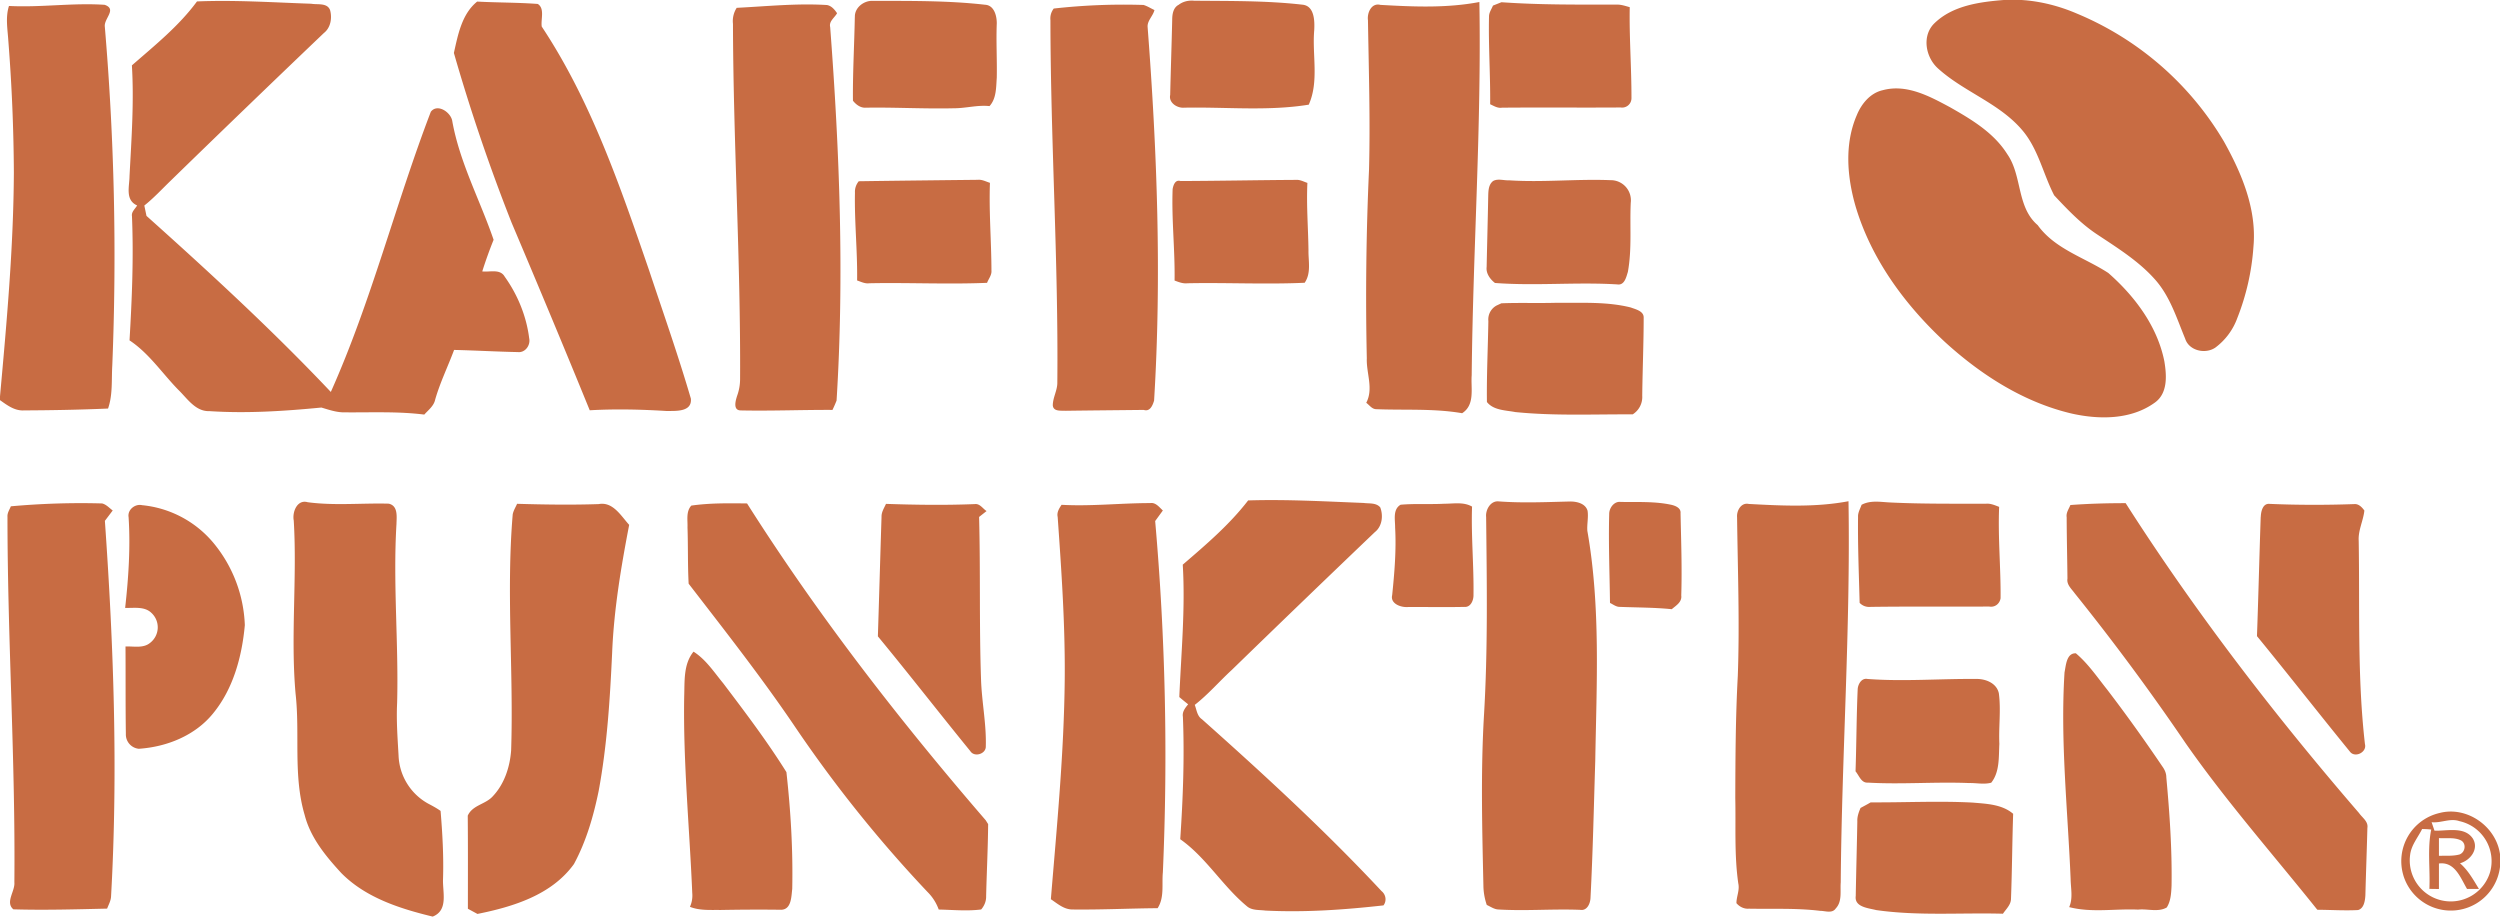 <svg xmlns="http://www.w3.org/2000/svg" fill="none" viewBox="0 0 348 128"><g fill="#C86C43" clip-path="url(#a)"><path d="M278.92 0h2.48c2.67.17 5.3.85 7.75 1.91a42.9 42.9 0 0 1 20.41 17.77c2.49 4.45 4.6 9.46 4.12 14.66a33.2 33.2 0 0 1-2.25 9.94 8.92 8.92 0 0 1-3.06 4.11c-1.4.95-3.67.43-4.2-1.26-1.16-2.8-2.07-5.78-4.09-8.11-2.3-2.64-5.32-4.5-8.22-6.43-2.24-1.49-4.1-3.46-5.92-5.4-1.56-3.02-2.23-6.54-4.52-9.16-3.2-3.71-8.1-5.27-11.68-8.53-1.72-1.57-2.24-4.55-.46-6.27C271.82.77 275.56.27 278.92 0ZM18.36 9.1c3.18-2.78 6.54-5.47 9.06-8.9 5.3-.22 10.6.14 15.9.32.87.16 2.24-.17 2.63.9.3 1.11.08 2.44-.87 3.18a3030.24 3030.24 0 0 0-21.34 20.57c-1.2 1.16-2.34 2.4-3.65 3.44l.3 1.44c8.82 7.9 17.53 15.91 25.66 24.51 5.65-12.63 8.98-26.1 13.92-39 .92-1.21 2.82.08 2.99 1.32 1.04 5.78 3.87 11 5.75 16.5a60.2 60.2 0 0 0-1.58 4.4c1.05.13 2.49-.4 3.13.74 1.8 2.51 3.02 5.5 3.4 8.55.22.97-.54 2.05-1.57 1.94-2.97-.06-5.92-.23-8.88-.3-.86 2.31-1.95 4.53-2.63 6.9-.18.9-.95 1.46-1.52 2.1-3.66-.46-7.35-.28-11.03-.31-1.14.03-2.22-.35-3.29-.67-5.17.5-10.38.84-15.58.5-1.95.07-3.09-1.76-4.33-2.96-2.25-2.3-4.09-5.1-6.8-6.89.34-5.75.58-11.52.34-17.29-.1-.6.44-1.01.72-1.49-1.7-.76-1.07-2.63-1.06-4.1.27-5.12.64-10.26.33-15.4Zm44.82-1.73c.57-2.53 1.1-5.42 3.24-7.15 2.8.15 5.63.12 8.44.33 1 .64.4 2.15.55 3.15 6.88 10.38 10.92 22.24 14.94 33.92 1.98 5.95 4.06 11.86 5.82 17.87.18 1.9-2.14 1.7-3.4 1.72-3.56-.22-7.12-.3-10.68-.1-3.56-8.73-7.2-17.43-10.87-26.1a259.54 259.54 0 0 1-8.04-23.64Zm39.37-6.28c4.18-.21 8.38-.65 12.57-.39.64.12 1.06.64 1.4 1.14-.34.62-1.16 1.12-.96 1.93 1.31 17.28 1.97 34.67.89 51.99a17 17 0 0 1-.57 1.3c-4.25-.02-8.5.16-12.76.07-1.15 0-.71-1.42-.5-2.07a6.8 6.8 0 0 0 .4-2.33c.09-16.48-.95-32.94-.99-49.41a3.4 3.4 0 0 1 .52-2.23ZM119 2.4c-.07-1.33 1.25-2.34 2.5-2.28 5.2.01 10.44-.05 15.62.54 1.27.07 1.64 1.55 1.63 2.6-.1 2.52.05 5.05 0 7.57-.1 1.34-.04 2.88-1.01 3.94-1.65-.18-3.28.3-4.93.3-4.1.1-8.22-.15-12.32-.08-.72.04-1.34-.44-1.76-.97-.04-3.87.19-7.76.26-11.63Zm27.68-1.21a87.2 87.2 0 0 1 12.5-.5c.53.16 1.01.47 1.52.71-.2.84-1.03 1.49-.95 2.38 1.32 17.28 1.96 34.66.9 51.98-.19.64-.56 1.59-1.44 1.3-3.63.04-7.26.07-10.88.12-.63-.04-1.7.14-1.78-.75 0-1.1.65-2.09.63-3.2.16-16.81-.94-33.6-.96-50.42-.06-.6.1-1.14.46-1.62ZM164.03.7c.63-.5 1.4-.67 2.2-.6 5.01.05 10.05-.02 15.05.55 1.7.15 1.73 2.26 1.66 3.56-.3 3.43.69 7.12-.76 10.36-5.75.93-11.59.3-17.38.42-.96.07-2.14-.7-1.91-1.77.08-3.47.2-6.94.28-10.41 0-.76.11-1.7.86-2.12Zm28.12-.02c4.59.26 9.23.47 13.78-.4.3 17.33-.9 34.64-1.07 51.96-.14 1.8.5 4.1-1.33 5.28-3.94-.68-7.96-.4-11.94-.56-.62 0-.96-.57-1.41-.89 1.04-1.95 0-4.12.08-6.19a391.2 391.2 0 0 1 .31-26.31c.18-6.92-.04-13.84-.15-20.76-.14-1.02.49-2.45 1.73-2.13Zm15.67.1L209 .31c5.36.38 10.74.33 16.12.33.6 0 1.16.2 1.74.36-.08 4.21.25 8.43.24 12.65a1.3 1.3 0 0 1-1.5 1.31c-5.5.04-11.02-.02-16.53.03-.6.1-1.13-.25-1.64-.48.04-4.07-.25-8.14-.16-12.21 0-.56.35-1.02.55-1.52ZM1.16 5.67c-.1-1.6-.42-3.26.09-4.84 4.44.23 8.9-.46 13.32-.16 1.76.61-.12 1.9.02 3.04a377.05 377.05 0 0 1 1.04 47.16c-.12 2 .08 4.08-.59 6-3.9.17-7.81.24-11.72.26C2.03 57.2.99 56.4 0 55.7v-.52C.94 44.8 1.88 34.42 1.93 24a250.9 250.9 0 0 0-.77-18.33Zm260.9 6.89c3.33-.91 6.54.84 9.39 2.37 2.99 1.7 6.1 3.55 7.97 6.54 2.09 3 1.28 7.36 4.23 9.87 2.4 3.34 6.53 4.5 9.83 6.66 3.68 3.23 6.83 7.42 7.8 12.3.32 1.94.5 4.42-1.31 5.73-3.3 2.4-7.7 2.4-11.53 1.55-6.71-1.56-12.69-5.4-17.73-10-5.55-5.16-10.23-11.51-12.41-18.85-1.19-4.11-1.57-8.71.18-12.73.65-1.57 1.86-3.04 3.57-3.44ZM119.54 25.23c5.52-.08 11.05-.14 16.58-.2.59-.06 1.13.25 1.68.42-.15 4.07.2 8.15.21 12.22.05.63-.4 1.14-.61 1.7-5.46.23-10.91-.05-16.37.06-.61.09-1.17-.2-1.72-.39.06-4.06-.38-8.12-.3-12.2a2.3 2.3 0 0 1 .53-1.61Zm43.69 1.09c.1-.56.36-1.35 1.1-1.12 5.36-.02 10.71-.13 16.06-.16.58-.05 1.08.25 1.6.42-.15 3.12.11 6.23.15 9.35-.03 1.53.4 3.2-.53 4.55-5.43.25-10.86-.04-16.29.07-.64.08-1.24-.16-1.82-.38.07-4.25-.43-8.48-.27-12.73Zm44.61-1.12c.66-.38 1.5-.06 2.22-.1 4.7.31 9.41-.21 14.12-.02a2.8 2.8 0 0 1 2.82 3.15c-.15 3.2.18 6.45-.4 9.62-.22.71-.47 1.9-1.47 1.74-5.67-.35-11.36.23-17.03-.2-.67-.51-1.27-1.34-1.16-2.22.07-3.29.16-6.57.22-9.85.02-.74.03-1.62.68-2.12Zm.5 17.32.65-.3c2.53-.1 5.06 0 7.6-.07 3.47.04 7.01-.2 10.41.65.66.25 1.78.49 1.8 1.36 0 3.64-.16 7.29-.2 10.94a2.85 2.85 0 0 1-1.33 2.58c-5.45-.03-10.91.23-16.34-.32-1.34-.26-3.03-.23-3.95-1.4-.05-3.75.14-7.51.2-11.27a2.2 2.2 0 0 1 1.16-2.17Zm-43.7 36.08c3.22-2.77 6.5-5.56 9.1-8.94 5.35-.17 10.71.14 16.07.35.78.11 1.75-.06 2.32.62.44 1.14.27 2.63-.74 3.43a3350.8 3350.8 0 0 0-19.93 19.2c-1.74 1.6-3.28 3.4-5.15 4.86.27.7.32 1.54 1 2 8.6 7.66 17.12 15.48 25 23.92.6.48.75 1.36.27 1.99-5.45.61-10.96 1-16.45.72-.82-.11-1.76 0-2.46-.52-3.45-2.81-5.73-6.84-9.38-9.41.38-5.67.6-11.36.37-17.04-.12-.7.32-1.24.73-1.74a44 44 0 0 1-1.23-1.01c.26-6.14.85-12.28.48-18.43Zm42.23-6.64c-.1-.98.6-2.25 1.7-2.17 3.3.25 6.62.1 9.92.02.94-.02 2.2.24 2.5 1.29.14.92-.1 1.86-.03 2.8 1.86 10.56 1.28 21.33 1.1 32-.2 6.35-.33 12.7-.66 19.05-.02.8-.47 1.87-1.44 1.7-3.8-.15-7.6.18-11.39-.05-.6-.03-1.09-.4-1.61-.63a8.6 8.6 0 0 1-.47-2.69c-.17-7.84-.38-15.7.07-23.54.56-9.25.41-18.52.31-27.78ZM1.5 70.48c4.23-.38 8.48-.52 12.72-.4.59.15 1 .64 1.47.98L14.6 72.5c1.22 17.38 1.84 34.85.86 52.26-.02.62-.34 1.16-.55 1.72-4.35.1-8.7.23-13.05.1-1.17-.98.26-2.53.14-3.77.16-16.96-.96-33.9-.96-50.87-.04-.54.28-.98.47-1.46Zm39.39 1.98c-.23-1.17.47-2.98 1.94-2.55 3.74.5 7.52.1 11.28.2 1.32.3 1.1 1.8 1.08 2.82-.5 8.3.31 16.6.09 24.9-.12 2.45.06 4.9.2 7.34a7.98 7.98 0 0 0 4.4 6.84c.5.27.99.54 1.45.87.26 3.15.44 6.31.34 9.47-.08 1.84.78 4.36-1.44 5.24-4.58-1.11-9.34-2.63-12.73-6.07-2.16-2.35-4.28-4.91-5.09-8.07-1.63-5.51-.63-11.3-1.27-16.93-.7-8 .23-16.04-.25-24.06Zm30.48-.86c.1-.53.4-.99.61-1.47 3.78.11 7.57.17 11.36.04 1.98-.37 3.1 1.64 4.24 2.89-1.13 5.88-2.13 11.82-2.37 17.81-.3 6.44-.7 12.9-1.88 19.25-.72 3.5-1.73 7-3.44 10.16-3.1 4.3-8.46 5.94-13.43 6.94l-1.33-.72c0-4.32.02-8.64-.02-12.96.67-1.48 2.44-1.56 3.46-2.67 1.64-1.72 2.41-4.1 2.58-6.42.36-10.95-.7-21.92.22-32.86Zm24.86-1.22c2.57-.37 5.17-.33 7.76-.3 9.86 15.56 21.19 30.16 33.22 44.1l.34.54c-.03 3.35-.2 6.7-.28 10.04.02.68-.25 1.33-.69 1.84-1.96.25-3.94.05-5.91.01a6.55 6.55 0 0 0-1.55-2.44 181.2 181.2 0 0 1-18.26-22.72c-4.69-6.96-9.88-13.56-15-20.2-.14-2.6-.07-5.23-.16-7.84.04-1.01-.23-2.2.53-3.03Zm26.48 1.56c-.02-.66.36-1.22.62-1.8 4.12.14 8.25.2 12.37.03.7-.09 1.11.64 1.63.97l-1.04.82c.2 7.54.01 15.08.27 22.61.1 3.16.77 6.28.66 9.44-.08.98-1.61 1.41-2.15.55-4.32-5.3-8.51-10.7-12.87-15.98.18-5.54.33-11.1.51-16.64Zm24.52.03c-.15-.65.2-1.19.54-1.7 4.1.23 8.22-.24 12.34-.24.77-.12 1.26.58 1.76 1.03l-1.07 1.47a373.1 373.1 0 0 1 1.07 48.91c-.16 1.67.23 3.5-.73 4.98-3.95.03-7.9.23-11.86.18-1.18 0-2.09-.82-3-1.43.84-10.18 1.83-20.36 1.93-30.59.07-7.54-.45-15.08-.98-22.6Zm46.97 1.44c.01-1.06-.35-2.49.76-3.15 2.03-.18 4.07-.03 6.1-.14 1.3 0 2.68-.28 3.85.4-.14 4.1.26 8.2.2 12.3.02.72-.38 1.73-1.25 1.66-2.66.06-5.32 0-7.98.02-.92.05-2.37-.48-2.09-1.65.32-3.13.59-6.29.41-9.44Zm29.8-1.88c0-.81.68-1.78 1.6-1.66 2.34.04 4.74-.1 7.05.4.56.13 1.36.44 1.28 1.17.08 3.81.22 7.63.1 11.44.12.94-.72 1.4-1.32 1.92-2.4-.24-4.8-.23-7.2-.32-.53.02-.95-.34-1.4-.55-.05-4.13-.22-8.26-.11-12.4Zm17.8.45c-.07-.9.57-2.06 1.62-1.83 4.63.25 9.3.49 13.89-.38.29 17.7-.94 35.37-1.08 53.06-.1 1.2.23 2.65-.69 3.62-.5.75-1.46.34-2.17.34-3.3-.4-6.63-.24-9.94-.3-.67.05-1.3-.27-1.72-.77 0-.92.47-1.8.26-2.74-.57-3.94-.33-7.93-.42-11.89.02-5.66.04-11.33.35-17 .27-7.37-.01-14.74-.1-22.1Zm17.33-1.71c1.28-.69 2.73-.37 4.1-.32 4.4.21 8.81.16 13.22.17.64-.06 1.24.21 1.83.44-.18 4.24.24 8.48.2 12.72-.13.78-.8 1.3-1.6 1.15-5.49.04-10.99-.03-16.48.05-.6.05-1.12-.13-1.54-.56-.1-3.99-.27-7.98-.22-11.97-.03-.6.3-1.13.49-1.68Zm29.07.03c2.56-.19 5.12-.26 7.69-.26 9.7 15.18 20.72 29.5 32.49 43.14.44.64 1.31 1.17 1.16 2.07-.08 3.13-.2 6.27-.28 9.4-.05.74-.19 1.8-1.02 2.03-1.9.1-3.79-.03-5.67-.04-6.14-7.68-12.66-15.07-18.3-23.14a323.8 323.8 0 0 0-15.46-20.9c-.45-.63-1.16-1.21-1.02-2.07-.03-2.84-.1-5.69-.11-8.53-.1-.63.3-1.15.52-1.7Zm26.5 1.66c.02-.72.26-1.92 1.23-1.82 3.93.17 7.88.17 11.81.03.6-.04 1.06.45 1.38.9-.15 1.42-.88 2.75-.79 4.21.16 9.44-.21 18.91.87 28.3.3 1.14-1.4 1.97-2.09 1.05-4.35-5.33-8.58-10.76-12.94-16.08.2-5.53.33-11.06.52-16.59Zm-296.8.03c-.18-1.03.9-1.89 1.87-1.67a14.8 14.8 0 0 1 10.03 5.36 19.01 19.01 0 0 1 4.28 11.34c-.4 4.36-1.6 8.86-4.43 12.3-2.5 3.08-6.45 4.65-10.33 4.91a2 2 0 0 1-1.8-2.06c-.06-4.07-.02-8.13-.05-12.18 1.14-.05 2.46.29 3.42-.5a2.73 2.73 0 0 0 .16-4.2c-.97-.91-2.41-.63-3.63-.67.47-4.2.75-8.42.48-12.63ZM287.38 93.6c.2-.94.26-2.71 1.58-2.66 1.7 1.43 2.96 3.3 4.34 5.03 2.68 3.5 5.25 7.1 7.72 10.75.31.43.53.93.53 1.47.46 5.02.81 10.06.73 15.1-.05 1.03-.1 2.14-.67 3.03-1.2.7-2.68.15-3.99.3-3.19-.15-6.47.46-9.59-.35.55-1.24.22-2.6.2-3.9-.39-9.58-1.45-19.17-.85-28.76ZM95.24 96.94c.08-2.11-.13-4.48 1.3-6.23 1.73 1.1 2.85 2.85 4.13 4.4 3.05 4.03 6.12 8.08 8.8 12.37.6 5.4.92 10.83.81 16.25-.13 1.05-.1 2.87-1.54 2.91-2.83-.04-5.66-.02-8.5.03-1.4-.02-2.86.1-4.2-.44.28-.62.38-1.27.32-1.94-.38-9.12-1.28-18.22-1.12-27.35Zm163.35-1.01c.04-.68.54-1.58 1.35-1.42 5.01.38 10.03-.04 15.05 0 1.34-.05 2.94.54 3.25 2 .31 2.33-.04 4.7.07 7.04-.1 1.8.07 3.9-1.13 5.4-1 .28-2.08.02-3.1.05-4.7-.19-9.38.21-14.06-.06-.94.08-1.23-.99-1.73-1.57.13-3.8.13-7.62.3-11.44Zm.41 16.53c.46-.25.94-.5 1.4-.77 4.73.03 9.46-.22 14.19.03 1.94.17 4.08.23 5.64 1.56-.13 3.94-.15 7.9-.3 11.84-.01.83-.69 1.43-1.12 2.07-5.88-.16-11.81.33-17.66-.51-1.06-.28-3.04-.4-2.83-1.96.06-3.47.16-6.94.22-10.4-.03-.66.2-1.27.45-1.86Zm75.55 9.39a6.88 6.88 0 0 1 5.03-8.68c3.81-1 7.87 1.85 8.42 5.72v1.8a6.9 6.9 0 0 1-13.45 1.17Zm4.33-6.22c1.73.06 4.19-.63 5.34 1.1.88 1.46-.35 3.04-1.79 3.44 1.14.97 1.86 2.31 2.64 3.57h-1.66c-.91-1.55-1.69-3.83-3.91-3.54v3.55l-1.33-.02c.13-2.75-.3-5.56.26-8.26a13.7 13.7 0 0 0-1.27-.07c-.59 1.18-1.51 2.24-1.67 3.6a5.71 5.71 0 0 0 11.13 2.4 5.7 5.7 0 0 0-4.28-7.1c-1.29-.45-2.58.3-3.86.15l.4 1.18Zm.62 1.03v2.47c.94-.03 1.91.06 2.84-.18.82-.28 1.02-1.51.24-1.96-.95-.48-2.07-.24-3.08-.33Z"/></g><defs><clipPath id="a"><path fill="#fff" d="M0 0h348v128H0z"/></clipPath></defs></svg>